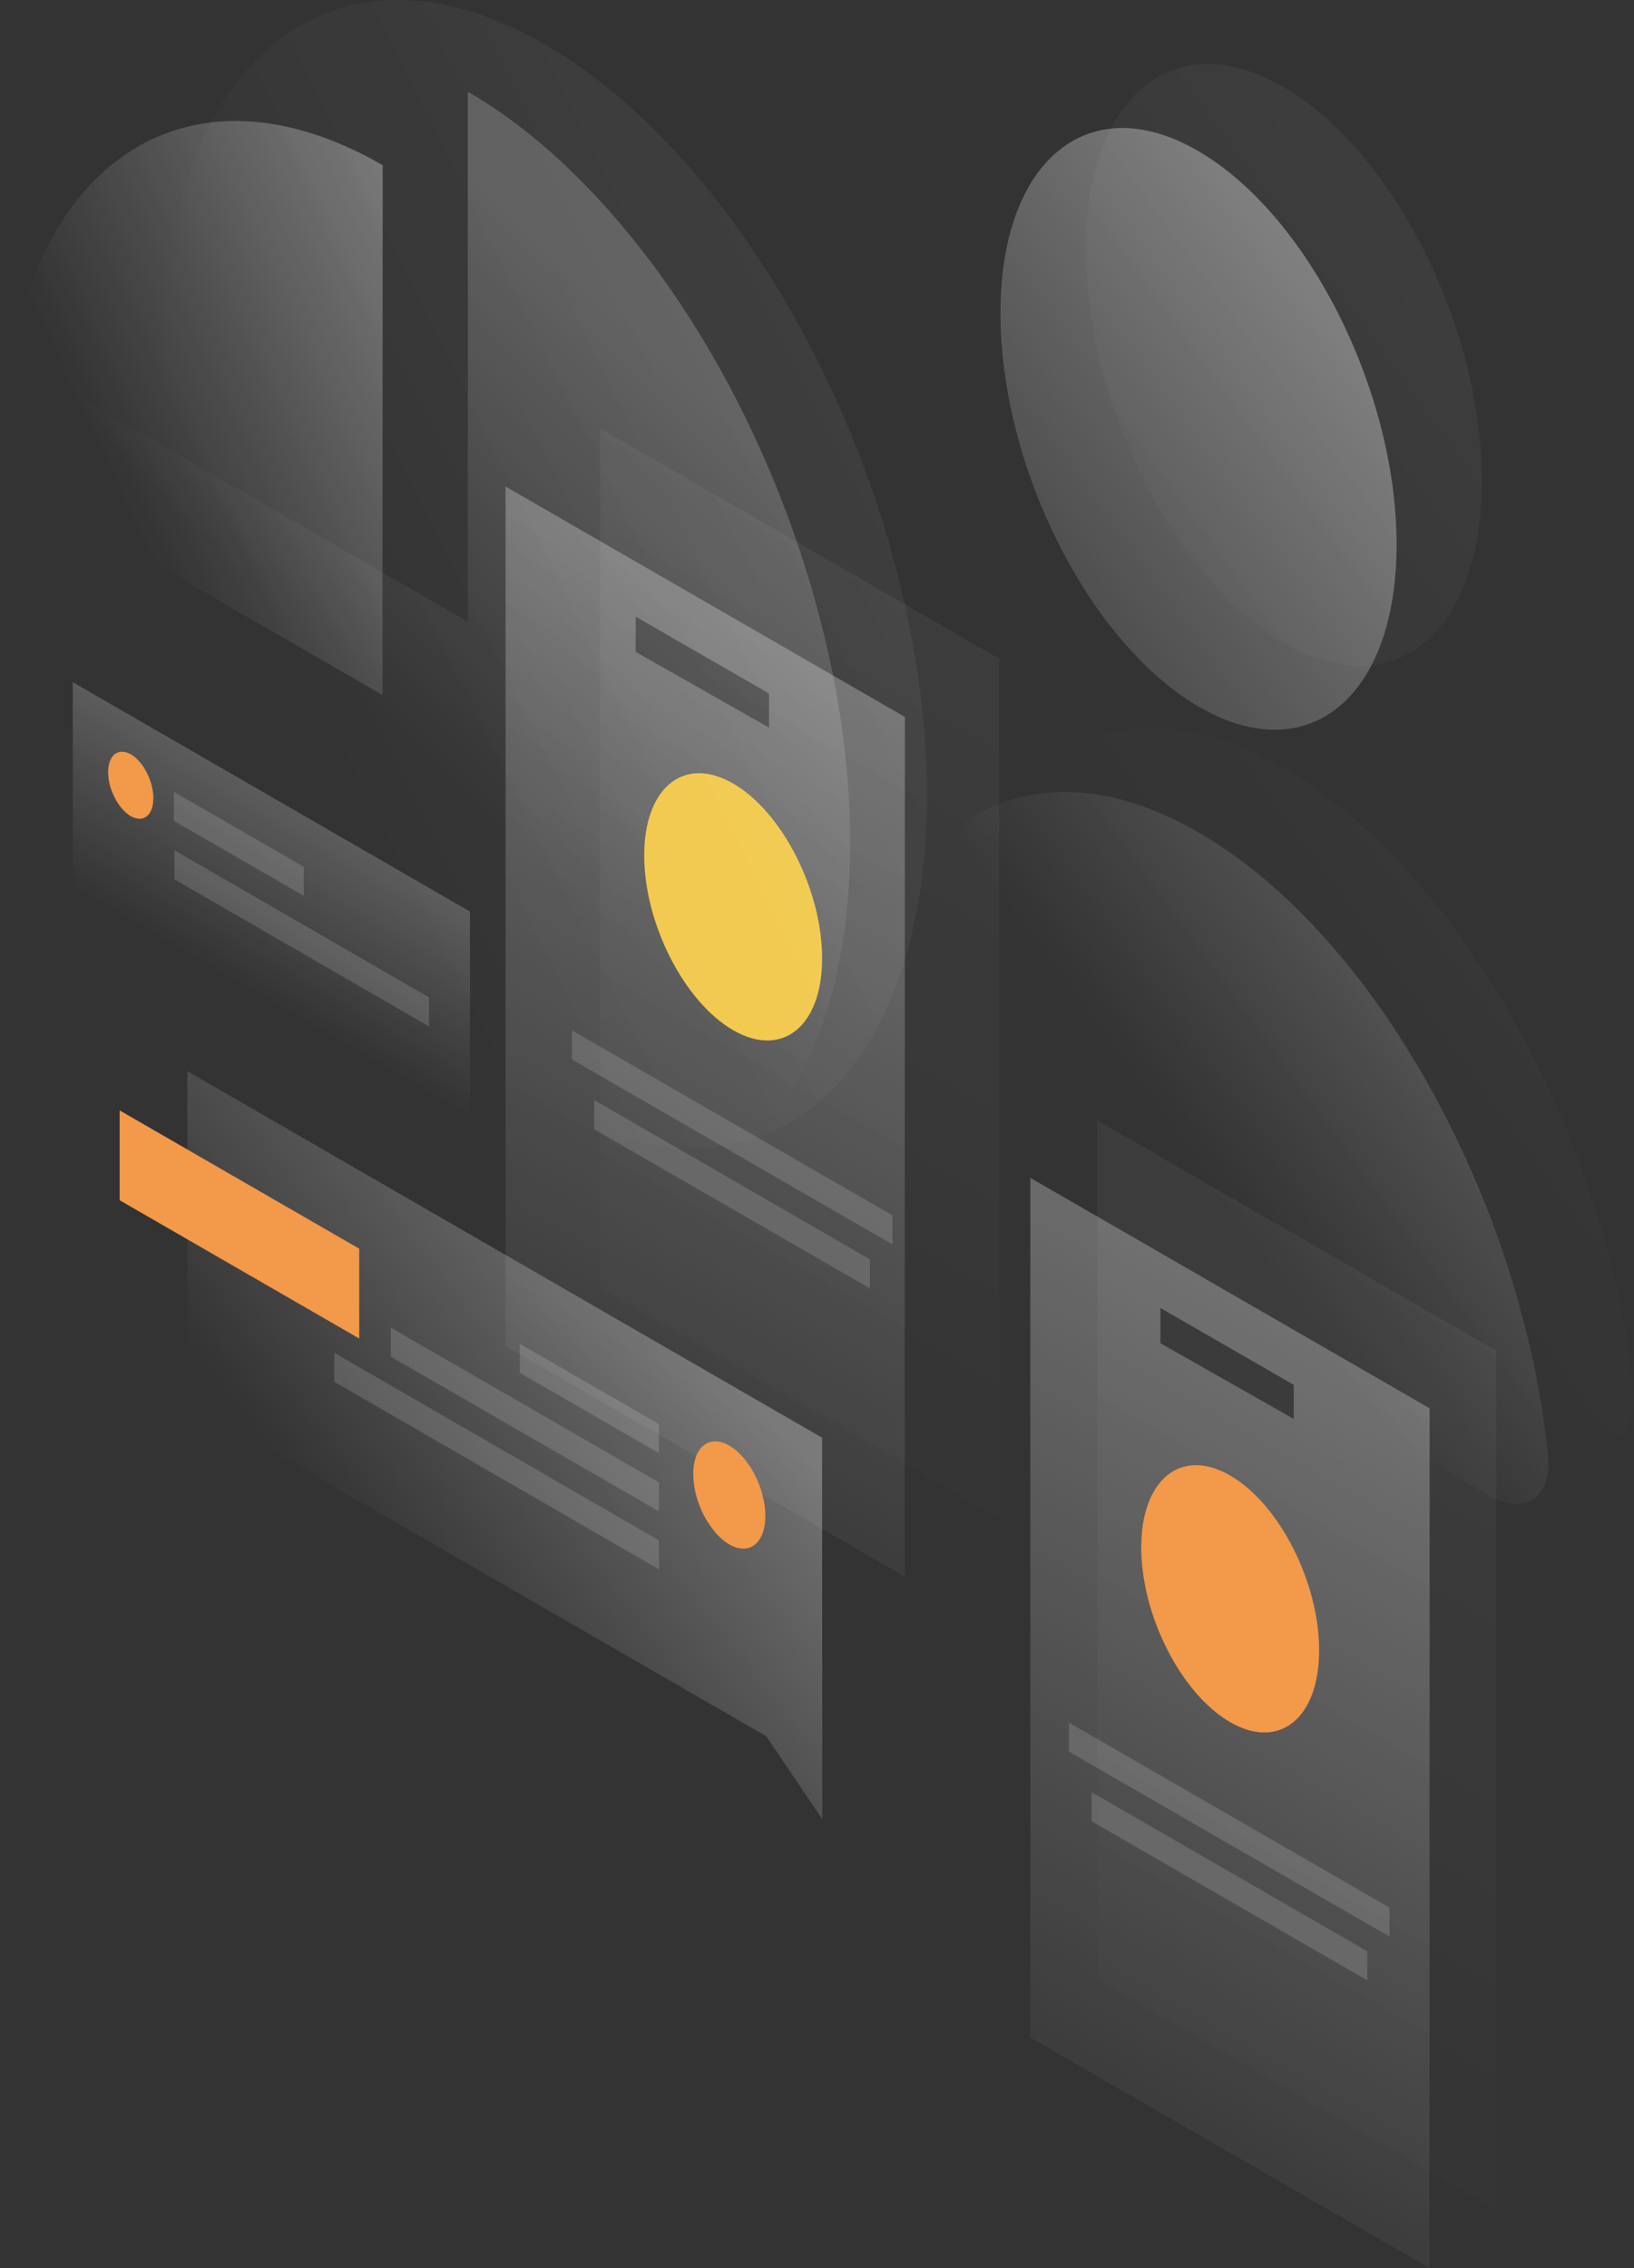 <svg width="766" height="1063" viewBox="0 0 766 1063" fill="none" xmlns="http://www.w3.org/2000/svg">
<rect x="0" y="0" width="766" height="1063" fill="#333333" stroke="none"/>
<path opacity="0.4" d="M179.4 77.4C155.8 63.8 132.5 56.8 110.8 56.7C89.1 56.6 69.3 63.5 52.6 77C35.9 90.5 22.7 110.2 13.7 135.1C4.7 160 0 189.7 0 222.3L179.3 325.7L179.4 77.4Z" fill="url(#paint0_linear)"/>
<path opacity="0.2" d="M40 187.9C40 237 50.5 291.1 70.2 343.3C89.9 395.5 117.9 443.5 150.6 481.2C183.3 518.9 219.4 544.6 254.2 555.1C289 565.6 320.9 560.4 346 540.1C371.1 519.8 388.1 485.4 395.1 441.3C402 397.1 398.5 345.1 384.9 291.9C371.3 238.7 348.4 186.6 318.9 142.3C289.4 98 254.8 63.4 219.3 43V291.4L40 187.9Z" fill="url(#paint1_linear)"/>
<path opacity="0.5" d="M562.5 390.5C479.8 342.2 411.4 387.4 399.3 491.5C397.2 509.6 410.9 533.4 427.5 543.1L697.4 700.7C714 710.4 727.7 702.6 725.7 682.1C713.6 563.8 645.2 438.7 562.5 390.5Z" fill="url(#paint2_linear)"/>
<path opacity="0.5" d="M654.7 255.2C654.7 327.1 613.1 361.1 561.8 331.1C510.6 301.2 469 218.7 469 146.8C469 74.9 510.6 40.9 561.9 70.9C613.2 100.8 654.7 183.4 654.7 255.2Z" fill="url(#paint3_linear)"/>
<path opacity="0.07" d="M602.5 360.366C519.8 312.066 451.4 357.266 439.3 461.366C437.2 479.466 450.9 503.266 467.5 512.966L737.4 670.566C754 680.266 767.7 672.466 765.7 651.966C753.6 533.666 685.2 408.566 602.5 360.366Z" fill="url(#paint4_linear)"/>
<path opacity="0.07" d="M694.7 225.2C694.7 297.1 653.1 331.1 601.8 301.1C550.6 271.2 509 188.7 509 116.8C509 44.9 550.6 10.9 601.9 40.9C653.2 70.8 694.7 153.4 694.7 225.2Z" fill="url(#paint5_linear)"/>
<path opacity="0.2" d="M220.3 427.2L34.1 319.7V416.7L220.4 524.2L220.3 427.2Z" fill="url(#paint6_linear)"/>
<path d="M71.9 374.1C71.9 382.1 67.2 385.8 61.3 382.5C55.5 379.1 50.7 369.9 50.7 361.9C50.7 353.9 55.4 350.2 61.3 353.5C67.2 356.9 71.9 366.1 71.9 374.1Z" fill="#F2994A"/>
<path opacity="0.15" d="M81.5 371.1L142.4 406.2V419.8L81.5 384.7V371.1Z" fill="white"/>
<path opacity="0.15" d="M81.8 398.5L201.1 467.4V481L81.8 412.1V398.5Z" fill="white"/>
<path opacity="0.05" d="M514.3 525L701.4 633V1035.9L514.3 928V525Z" fill="url(#paint7_linear)"/>
<path opacity="0.3" d="M670.2 660L483 552V954.9L670.1 1062.9L670.2 660ZM544 613L606.5 649V665L544 629.5V613Z" fill="url(#paint8_linear)"/>
<path opacity="0.15" d="M501.1 807.3L651.4 894V907.6L501.1 820.9V807.3Z" fill="white"/>
<path opacity="0.15" d="M511.7 839.9L641 914.5V928.1L511.7 853.5V839.9Z" fill="white"/>
<path d="M618.4 773.4C618.4 741.5 599.7 704.8 576.7 691.5C553.7 678.2 535 693.3 535 725.2C535 757.1 553.7 793.8 576.7 807.1C599.7 820.4 618.4 805.3 618.4 773.4Z" fill="#F2994A"/>
<path opacity="0.05" d="M281.3 200.7L468.4 308.7V711.6L281.3 603.6V200.7Z" fill="url(#paint9_linear)"/>
<path opacity="0.3" d="M424.2 336L237 228V630.9L424.1 738.9L424.2 336ZM298 289L360.5 325V341L298 305.5V289Z" fill="url(#paint10_linear)"/>
<path opacity="0.15" d="M268.1 482.9L418.4 569.6V583.2L268.1 496.5V482.9Z" fill="white"/>
<path opacity="0.15" d="M278.6 515.6L407.8 590.2V603.8L278.5 529.2L278.6 515.6Z" fill="white"/>
<path d="M385.4 449.1C385.4 417.2 366.7 380.5 343.7 367.2C320.7 353.9 302 369 302 400.9C302 432.8 320.7 469.5 343.7 482.8C366.7 496.1 385.4 481 385.4 449.1Z" fill="#F2C94C"/>
<path opacity="0.3" d="M385.4 673.8L87.8 502L87.9 657.1L359.2 813.7L385.5 852.6L385.4 673.8Z" fill="url(#paint11_linear)"/>
<path d="M56.1 562.5V520.4L168.4 585.2V627.3L56.1 562.5Z" fill="#F2994A"/>
<path opacity="0.15" d="M308.9 667.4L243.7 629.8V643.4L308.9 681V667.4Z" fill="white"/>
<path opacity="0.15" d="M308.9 694.7L183.2 622.2V635.8L308.9 708.3V694.7Z" fill="white"/>
<path opacity="0.15" d="M308.9 721.9L156.7 634V647.6L309 735.5L308.9 721.9Z" fill="white"/>
<path d="M325 690.9C325 703.7 332.6 718.4 341.9 723.8C351.2 729.2 358.8 723.2 358.8 710.4C358.8 697.6 351.2 682.9 341.9 677.5C332.5 672.1 324.9 678.1 325 690.9Z" fill="#F2994A"/>
<path opacity="0.07" d="M434.5 372.546C434.5 509.746 354.2 574.546 255.2 517.446C156.2 460.346 76 302.746 76 165.646C76 28.446 156.3 -36.354 255.3 20.746C354.3 77.846 434.5 235.346 434.5 372.546Z" fill="url(#paint12_linear)"/>
<defs>
<linearGradient id="paint0_linear" x1="255.593" y1="134.132" x2="54.752" y2="228.705" gradientUnits="userSpaceOnUse">
<stop stop-color="white"/>
<stop offset="1" stop-color="white" stop-opacity="0"/>
</linearGradient>
<linearGradient id="paint1_linear" x1="349.205" y1="203.291" x2="202.279" y2="354.992" gradientUnits="userSpaceOnUse">
<stop stop-color="white"/>
<stop offset="1" stop-color="white" stop-opacity="0"/>
</linearGradient>
<linearGradient id="paint2_linear" x1="903.736" y1="311.718" x2="567.813" y2="556.764" gradientUnits="userSpaceOnUse">
<stop stop-color="white"/>
<stop offset="1" stop-color="white" stop-opacity="0"/>
</linearGradient>
<linearGradient id="paint3_linear" x1="732.545" y1="76.499" x2="396.622" y2="321.545" gradientUnits="userSpaceOnUse">
<stop stop-color="white"/>
<stop offset="1" stop-color="white" stop-opacity="0"/>
</linearGradient>
<linearGradient id="paint4_linear" x1="943.737" y1="281.584" x2="607.814" y2="526.63" gradientUnits="userSpaceOnUse">
<stop stop-color="white"/>
<stop offset="1" stop-color="white" stop-opacity="0"/>
</linearGradient>
<linearGradient id="paint5_linear" x1="772.545" y1="46.499" x2="436.622" y2="291.545" gradientUnits="userSpaceOnUse">
<stop stop-color="white"/>
<stop offset="1" stop-color="white" stop-opacity="0"/>
</linearGradient>
<linearGradient id="paint6_linear" x1="148.215" y1="385.592" x2="106.204" y2="458.377" gradientUnits="userSpaceOnUse">
<stop stop-color="white"/>
<stop offset="1" stop-color="white" stop-opacity="0"/>
</linearGradient>
<linearGradient id="paint7_linear" x1="716.522" y1="592.289" x2="484.803" y2="993.743" gradientUnits="userSpaceOnUse">
<stop stop-color="white"/>
<stop offset="1" stop-color="white" stop-opacity="0"/>
</linearGradient>
<linearGradient id="paint8_linear" x1="685.227" y1="619.239" x2="453.508" y2="1020.69" gradientUnits="userSpaceOnUse">
<stop stop-color="white"/>
<stop offset="1" stop-color="white" stop-opacity="0"/>
</linearGradient>
<linearGradient id="paint9_linear" x1="483.515" y1="267.97" x2="251.796" y2="669.424" gradientUnits="userSpaceOnUse">
<stop stop-color="white"/>
<stop offset="1" stop-color="white" stop-opacity="0"/>
</linearGradient>
<linearGradient id="paint10_linear" x1="439.226" y1="295.238" x2="207.507" y2="696.692" gradientUnits="userSpaceOnUse">
<stop stop-color="white"/>
<stop offset="1" stop-color="white" stop-opacity="0"/>
</linearGradient>
<linearGradient id="paint11_linear" x1="320.501" y1="611.684" x2="166.851" y2="731.988" gradientUnits="userSpaceOnUse">
<stop stop-color="white"/>
<stop offset="1" stop-color="white" stop-opacity="0"/>
</linearGradient>
<linearGradient id="paint12_linear" x1="470.527" y1="162.29" x2="138.592" y2="326.952" gradientUnits="userSpaceOnUse">
<stop stop-color="white"/>
<stop offset="1" stop-color="white" stop-opacity="0"/>
</linearGradient>
</defs>
</svg>
